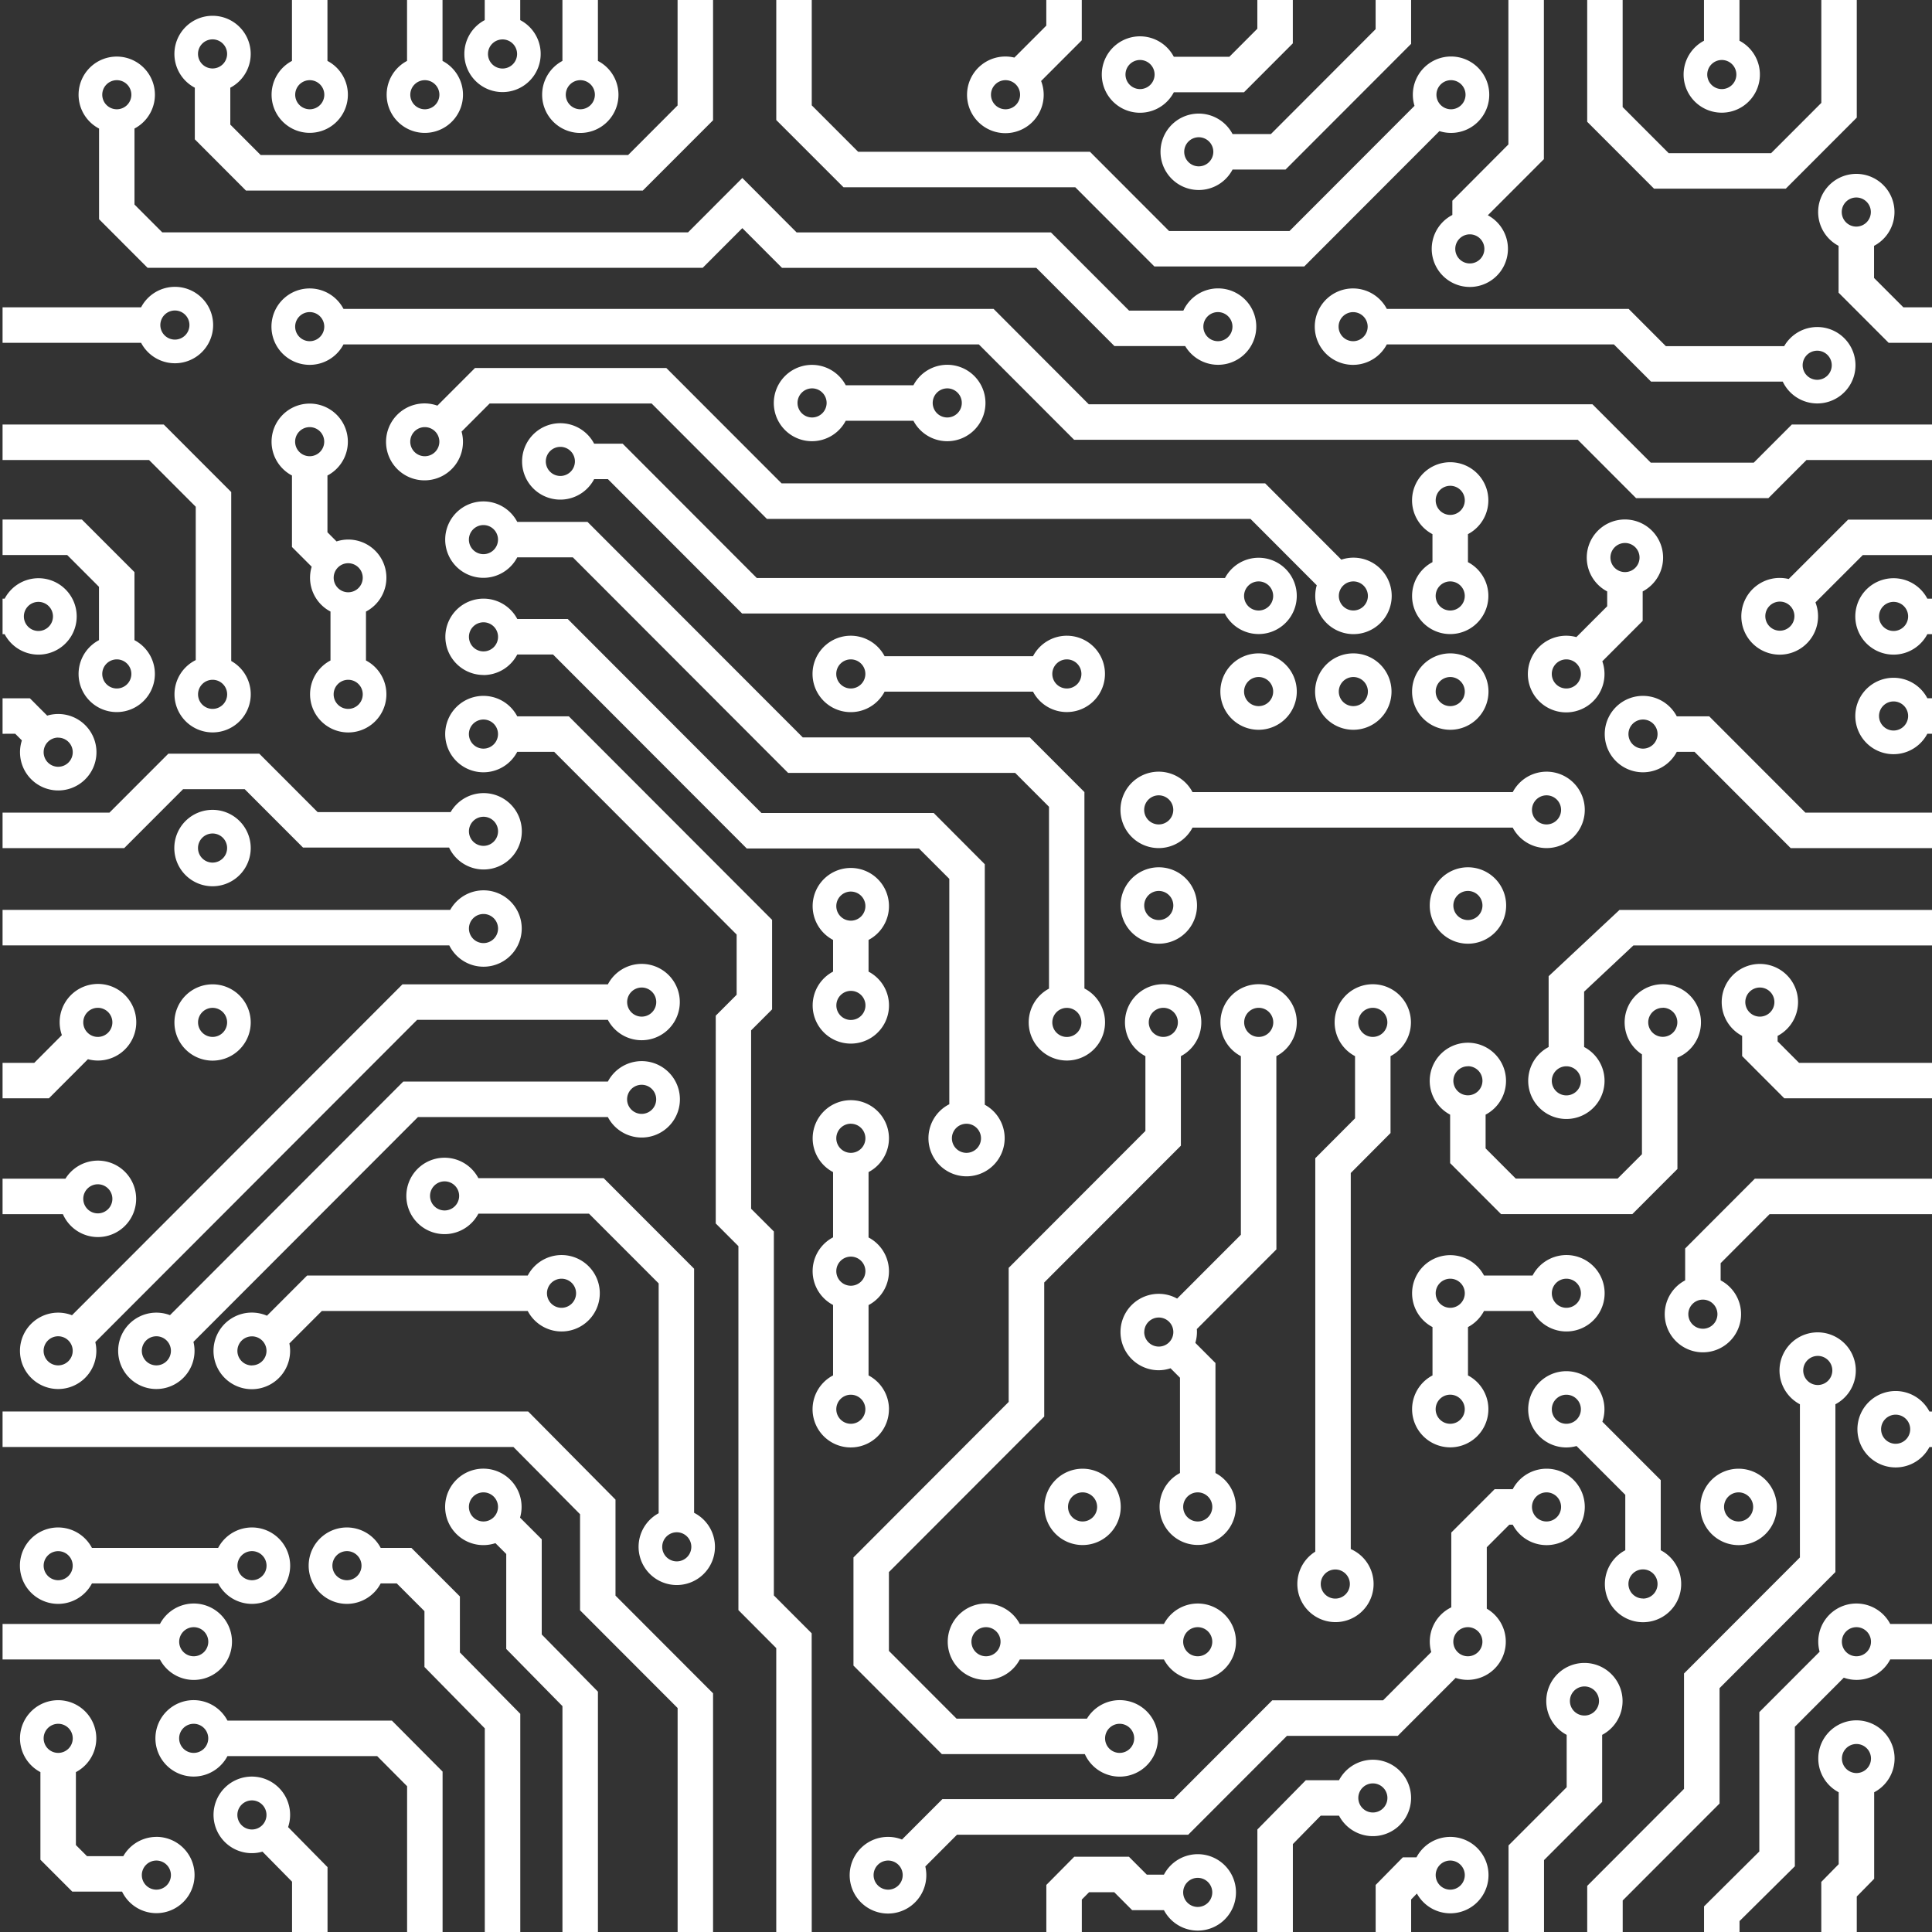 <svg xmlns="http://www.w3.org/2000/svg" viewBox="0 0 980 980">

    <rect x="0" y="0" width="980" height="980" fill="#333333" stroke="none"/>

    <path fill="white"
        d="M50.25,65.2v46l24.61,24.65H356.43l20.11-20.13,20.14,20.16h129l39.62,39.67h35.89a19.38,19.38,0,1,0-.93-18H572.71L533.09,117.9h-129L376.54,90.28,349,117.87H82.31L68.22,103.76V65.2a19.36,19.36,0,1,0-18,0Zm567.52,93.11a7.38,7.38,0,1,1-7.37,7.38A7.39,7.39,0,0,1,617.77,158.31ZM59.24,40.67a7.38,7.38,0,1,1-7.37,7.38A7.39,7.39,0,0,1,59.24,40.67Z" />
    <path fill="white"
        d="M638.44,282.92a19.34,19.34,0,0,0-17.07,10.27H383.88l-68.05-68.14H301.37a19.38,19.38,0,1,0,0,18h7l68.05,68.14H621.26a19.35,19.35,0,1,0,17.18-28.27ZM284.25,241.43a7.38,7.38,0,1,1,7.37-7.38A7.39,7.39,0,0,1,284.25,241.43Zm354.19,68.25a7.38,7.38,0,1,1,7.37-7.38A7.38,7.38,0,0,1,638.44,309.68Z" />
    <path fill="white"
        d="M541.17,322.47A19.38,19.38,0,0,0,524,332.85H448.7a19.38,19.38,0,1,0,0,18H524a19.36,19.36,0,1,0,17.13-28.38ZM431.58,349.23a7.38,7.38,0,1,1,7.37-7.38A7.39,7.39,0,0,1,431.58,349.23Zm109.59,0a7.38,7.38,0,1,1,7.37-7.38A7.38,7.38,0,0,1,541.17,349.23Z" />
    <path fill="white"
        d="M521.81,518.59a19.36,19.36,0,1,0,28.26-17.19V401.78l-27.69-27.73H407.21L298,264.72H262.37a19.38,19.38,0,1,0,0,18h28.21L399.76,392.05H514.93l17.17,17.18v92.25A19.4,19.4,0,0,0,521.81,518.59ZM245.24,281.1a7.38,7.38,0,1,1,7.37-7.38A7.39,7.39,0,0,1,245.24,281.1ZM541.17,526a7.38,7.38,0,1,1,7.37-7.38A7.39,7.39,0,0,1,541.17,526Z" />
    <path fill="white"
        d="M412.22,510a19.36,19.36,0,1,0,28.35-17.14V476.77a19.36,19.36,0,1,0-18,0v16.08A19.39,19.39,0,0,0,412.22,510Zm19.36,7.38A7.38,7.38,0,1,1,439,510,7.39,7.39,0,0,1,431.58,517.37Zm0-65.13a7.38,7.38,0,1,1-7.37,7.38A7.39,7.39,0,0,1,431.58,452.24Z" />
    <path fill="white"
        d="M607.53,852.14a19.38,19.38,0,1,0-17.13-28.38H517.28a19.38,19.38,0,1,0,0,18H590.4A19.38,19.38,0,0,0,607.53,852.14Zm0-26.76a7.38,7.38,0,1,1-7.37,7.38A7.39,7.39,0,0,1,607.53,825.38ZM500.15,840.14a7.38,7.38,0,1,1,7.37-7.38A7.39,7.39,0,0,1,500.15,840.14Z" />
    <path fill="white"
        d="M529.77,764.38A19.36,19.36,0,1,0,549.12,745,19.39,19.39,0,0,0,529.77,764.38ZM549.12,757a7.38,7.38,0,1,1-7.37,7.38A7.38,7.38,0,0,1,549.12,757Z" />
    <path fill="white"
        d="M754.17,816V784.83l11.44-11.45h1.72a19.38,19.38,0,1,0,0-18h-9.17l-22,22v37.94A19.29,19.29,0,0,0,726,838l-24.43,24.47H645.35l-50.08,50.14H478L457.53,933.1a19,19,0,0,0-7-1.34,19.44,19.44,0,1,0,18.83,15l16.08-16.11H602.72l50.07-50.14H709l29.36-29.39A19.36,19.36,0,0,0,754.17,816Zm30.29-59a7.38,7.38,0,1,1-7.37,7.38A7.39,7.39,0,0,1,784.46,757ZM450.52,958.52a7.38,7.38,0,1,1,7.37-7.38A7.38,7.38,0,0,1,450.52,958.52ZM744.58,840.14a7.38,7.38,0,1,1,7.37-7.38A7.39,7.39,0,0,1,744.58,840.14Z" />
    <path fill="white"
        d="M752.75,665H777.4a19.38,19.38,0,1,0,0-18H752.75a19.35,19.35,0,1,0-26.12,26.15v24.53a19.35,19.35,0,1,0,18,0V673.15A19.5,19.5,0,0,0,752.75,665Zm41.78-16.38a7.38,7.38,0,1,1-7.37,7.38A7.39,7.39,0,0,1,794.53,648.62Zm-58.91,0a7.38,7.38,0,1,1-7.37,7.38A7.39,7.39,0,0,1,735.62,648.62Zm0,73.59a7.38,7.38,0,1,1,7.37-7.38A7.39,7.39,0,0,1,735.62,722.21Z" />
    <path fill="white"
        d="M881.91,745a19.38,19.38,0,1,0,19.36,19.38A19.38,19.38,0,0,0,881.91,745Zm0,26.76a7.38,7.38,0,1,1,7.37-7.38A7.39,7.39,0,0,1,881.91,771.76Z" />
    <path fill="white"
        d="M814.06,803.5a19.36,19.36,0,1,0,28.34-17.15V750.79l-29.6-29.63a19.34,19.34,0,1,0-18.27,13.05,19.54,19.54,0,0,0,5.16-.72l24.73,24.76v28.1A19.4,19.4,0,0,0,814.06,803.5Zm-26.9-88.67a7.37,7.37,0,1,1,7.37,7.38A7.38,7.38,0,0,1,787.16,714.83Zm46.25,96a7.38,7.38,0,1,1,7.37-7.38A7.39,7.39,0,0,1,833.41,810.88Z" />
    <path fill="white"
        d="M450.93,714.83a19.4,19.4,0,0,0-10.36-17.15V662a19.38,19.38,0,0,0,0-34.3V594.54a19.35,19.35,0,1,0-18,0v33.1a19.37,19.37,0,0,0,0,34.3v35.73a19.37,19.37,0,1,0,28.34,17.15Zm-19.35-77.41a7.38,7.38,0,1,1-7.37,7.38A7.39,7.39,0,0,1,431.58,637.42Zm0-67.4a7.38,7.38,0,1,1-7.37,7.38A7.39,7.39,0,0,1,431.58,570Zm-7.37,144.81a7.37,7.37,0,1,1,7.37,7.38A7.39,7.39,0,0,1,424.21,714.83Z" />
    <path fill="white"
        d="M716.27,302.3a19.35,19.35,0,1,0,28.34-17.15V270.94a19.35,19.35,0,1,0-18,0v14.21A19.4,19.4,0,0,0,716.27,302.3Zm19.35,7.38A7.38,7.38,0,1,1,743,302.3,7.39,7.39,0,0,1,735.62,309.68Zm0-63.26a7.38,7.38,0,1,1-7.37,7.37A7.38,7.38,0,0,1,735.62,246.42Z" />
    <path fill="white"
        d="M735.62,370.18a19.38,19.38,0,1,0-19.35-19.38A19.38,19.38,0,0,0,735.62,370.18Zm0-26.76a7.38,7.38,0,1,1-7.37,7.38A7.39,7.39,0,0,1,735.62,343.42Z" />
    <path fill="white"
        d="M686.49,331.42a19.38,19.38,0,1,0,19.35,19.38A19.38,19.38,0,0,0,686.49,331.42Zm0,26.76a7.38,7.38,0,1,1,7.37-7.38A7.39,7.39,0,0,1,686.49,358.18Z" />
    <path fill="white"
        d="M638.44,331.42a19.38,19.38,0,1,0,19.35,19.38A19.39,19.39,0,0,0,638.44,331.42Zm0,26.76a7.38,7.38,0,1,1,7.37-7.38A7.38,7.38,0,0,1,638.44,358.18Z" />
    <path fill="white"
        d="M784.46,430.19a19.38,19.38,0,1,0-17.13-28.38H604.9a19.38,19.38,0,1,0,0,18H767.33A19.38,19.38,0,0,0,784.46,430.19Zm0-26.76a7.38,7.38,0,1,1-7.37,7.38A7.39,7.39,0,0,1,784.46,403.43ZM587.77,418.19a7.38,7.38,0,1,1,7.37-7.38A7.39,7.39,0,0,1,587.77,418.19Z" />
    <path fill="white"
        d="M587.77,478.69a19.38,19.38,0,1,0-19.35-19.38A19.39,19.39,0,0,0,587.77,478.69Zm0-26.76a7.38,7.38,0,1,1-7.37,7.38A7.38,7.38,0,0,1,587.77,451.93Z" />
    <path fill="white"
        d="M744.58,478.69a19.38,19.38,0,1,0-19.35-19.38A19.38,19.38,0,0,0,744.58,478.69Zm0-26.76a7.38,7.38,0,1,1-7.37,7.38A7.39,7.39,0,0,1,744.58,451.93Z" />
    <path fill="white"
        d="M411.91,223.8A19.35,19.35,0,0,0,429,213.42h34.33a19.38,19.38,0,1,0,0-18H429a19.36,19.36,0,1,0-17.12,28.38ZM480.48,197a7.38,7.38,0,1,1-7.37,7.38A7.39,7.39,0,0,1,480.48,197Zm-68.57,0a7.38,7.38,0,1,1-7.37,7.38A7.39,7.39,0,0,1,411.91,197Z" />
    <path fill="white"
        d="M703.46,174.69H818.63l18.87,18.89h66.8a19.38,19.38,0,1,0,.72-18H845l-18.87-18.89H703.46a19.38,19.38,0,1,0,0,18Zm218.3,3.2a7.38,7.38,0,1,1-7.37,7.38A7.39,7.39,0,0,1,921.76,177.89ZM679,165.69a7.37,7.37,0,1,1,7.37,7.38A7.38,7.38,0,0,1,679,165.69Z" />
    <path fill="white"
        d="M196,293.07a19.33,19.33,0,0,0-25.29-18.44L166.1,270v-28.8a19.35,19.35,0,1,0-18,0v36.26l10,10a19.34,19.34,0,0,0,9.54,22.74v24.83a19.36,19.36,0,1,0,18,0V310.22A19.39,19.39,0,0,0,196,293.07Zm-12,0a7.37,7.37,0,1,1-7.37-7.38A7.39,7.39,0,0,1,184,293.07Zm-26.93-76.41a7.38,7.38,0,1,1-7.37,7.38A7.39,7.39,0,0,1,157.11,216.66Zm19.56,142.92A7.38,7.38,0,1,1,184,352.2,7.38,7.38,0,0,1,176.67,359.58Z" />
    <path fill="white"
        d="M245.24,342.42A19.36,19.36,0,0,0,262.37,332h18.16l98.25,98.39h87.36l15.39,15.41V560.12a19.33,19.33,0,1,0,18,.26v-122l-25.92-26H386.23L288,314h-25.6a19.36,19.36,0,1,0-17.13,28.38Zm245,242.36a7.38,7.38,0,1,1,7.37-7.38A7.38,7.38,0,0,1,490.25,584.78Zm-245-269.12a7.38,7.38,0,1,1-7.37,7.38A7.38,7.38,0,0,1,245.24,315.66Z" />
    <path fill="white"
        d="M325.46,488.93a19.34,19.34,0,0,0-17.12,10.38H204.14L36.51,667.15A19.37,19.37,0,1,0,48.87,685.2a19.67,19.67,0,0,0-.53-4.43L211.59,517.31h96.75a19.36,19.36,0,1,0,17.12-28.38ZM29.51,692.58a7.38,7.38,0,1,1,7.37-7.38A7.39,7.39,0,0,1,29.51,692.58Zm296-176.9a7.38,7.38,0,1,1,7.37-7.37A7.38,7.38,0,0,1,325.46,515.68Z" />
    <path fill="white"
        d="M107.83,410.79a19.38,19.38,0,1,0,19.35,19.38A19.38,19.38,0,0,0,107.83,410.79Zm0,26.76a7.38,7.38,0,1,1,7.37-7.38A7.39,7.39,0,0,1,107.83,437.55Z" />
    <path fill="white"
        d="M127.18,518.59A19.35,19.35,0,1,0,107.83,538,19.38,19.38,0,0,0,127.18,518.59Zm-26.72,0a7.37,7.37,0,1,1,7.37,7.38A7.39,7.39,0,0,1,100.46,518.59Z" />
    <path fill="white"
        d="M79.33,931.76a19.34,19.34,0,0,0-16.78,9.76H44.12L38.5,935.9v-37a19.35,19.35,0,1,0-18,0v44.44l16.15,16.16H61.91a19.35,19.35,0,1,0,17.42-27.76ZM29.51,874.39a7.38,7.38,0,1,1-7.37,7.38A7.38,7.38,0,0,1,29.51,874.39Zm49.82,84.13a7.38,7.38,0,1,1,7.37-7.38A7.39,7.39,0,0,1,79.33,958.52Z" />
    <path fill="white"
        d="M352.08,767.38V643.55l-45.86-45.92H242.66a19.38,19.38,0,1,0,0,18h56.11L334.1,651V767.58a19.37,19.37,0,1,0,18-.2ZM225.53,614a7.38,7.38,0,1,1,7.37-7.38A7.39,7.39,0,0,1,225.53,614ZM343.3,792a7.38,7.38,0,1,1,7.37-7.38A7.38,7.38,0,0,1,343.3,792Z" />
    <path fill="white"
        d="M46.64,803.18h64a19.38,19.38,0,1,0,0-18h-64a19.38,19.38,0,1,0,0,18Zm81.17-16.38a7.38,7.38,0,1,1-7.37,7.38A7.38,7.38,0,0,1,127.81,786.8ZM22.14,794.18a7.37,7.37,0,1,1,7.37,7.38A7.39,7.39,0,0,1,22.14,794.18Z" />
    <path fill="white"
        d="M799.6,323.17a19.44,19.44,0,1,0,13.17,12.27l20.47-20.5V300a19.36,19.36,0,1,0-18,0v7.52Zm-5.07,26.06a7.38,7.38,0,1,1,7.37-7.38A7.38,7.38,0,0,1,794.53,349.23Zm29.73-73.8a7.38,7.38,0,1,1-7.37,7.38A7.39,7.39,0,0,1,824.26,275.43Z" />
    <path fill="white"
        d="M240.92,186.68l-19.06,19.08a19.51,19.51,0,1,0,12.27,13.17l14.23-14.25h82.18L389,263.21H634.3l33.62,33.67a19.39,19.39,0,1,0,12.47-13l-38.65-38.71H396.44L338,186.68Zm-25.43,44.74a7.38,7.38,0,1,1,7.37-7.38A7.38,7.38,0,0,1,215.49,231.42ZM693.86,302.3a7.37,7.37,0,1,1-7.37-7.38A7.39,7.39,0,0,1,693.86,302.3Z" />
    <path fill="white"
        d="M308.34,566.63a19.38,19.38,0,1,0,0-18H204.55L86.22,667.11A19.37,19.37,0,1,0,98.68,685.2a19,19,0,0,0-.56-4.55L212,566.63Zm17.12-16.38a7.38,7.38,0,1,1-7.37,7.38A7.38,7.38,0,0,1,325.46,550.25ZM79.33,692.58a7.38,7.38,0,1,1,7.37-7.38A7.39,7.39,0,0,1,79.33,692.58Z" />
    <path fill="white"
        d="M267.7,665a19.38,19.38,0,1,0,0-18H155.79l-20.37,20.39a19.43,19.43,0,1,0,11.37,14.07L163.24,665Zm17.12-16.38a7.38,7.38,0,1,1-7.37,7.38A7.39,7.39,0,0,1,284.82,648.62Zm-157,44a7.38,7.38,0,1,1,7.36-7.38A7.38,7.38,0,0,1,127.81,692.58Z" />
    <path fill="white"
        d="M432.92,844.87l44.84,44.9h72.52a19.4,19.4,0,1,0,1.07-18H485.21L450.9,837.42v-40l78.78-78.89v-68L599,581.13v-45.4a19.36,19.36,0,1,0-18,0v37.94l-69.35,69.44v68L432.92,790Zm135,29.52a7.38,7.38,0,1,1-7.37,7.38A7.38,7.38,0,0,1,567.89,874.39Zm22.16-363.18a7.38,7.38,0,1,1-7.37,7.38A7.39,7.39,0,0,1,590.05,511.21Z" />
    <path fill="white"
        d="M647.43,535.73a19.36,19.36,0,1,0-18,0v90.6l-32.34,32.38a19.15,19.15,0,0,0-9.34-2.42,19.38,19.38,0,0,0,0,38.76,19.06,19.06,0,0,0,6-1l4.79,4.8v48.34a19.35,19.35,0,1,0,18,0v-55.8l-10.21-10.22a19.43,19.43,0,0,0,.82-5.54c0-.49,0-1-.08-1.45l40.38-40.43Zm-67,139.94a7.37,7.37,0,1,1,7.37,7.38A7.39,7.39,0,0,1,580.4,675.67Zm27.13,96.09a7.38,7.38,0,1,1,7.37-7.38A7.38,7.38,0,0,1,607.53,771.76Zm30.91-260.55a7.38,7.38,0,1,1-7.37,7.38A7.39,7.39,0,0,1,638.44,511.21Z" />
    <path fill="white"
        d="M705.34,574.73v-39a19.35,19.35,0,1,0-18,0v31.55L667.17,587.5V787.07a19.34,19.34,0,1,0,18-1.31V595Zm-9-63.52a7.38,7.38,0,1,1-7.37,7.38A7.39,7.39,0,0,1,696.35,511.21Zm-19,299.67a7.38,7.38,0,1,1,7.37-7.38A7.39,7.39,0,0,1,677.38,810.88Z" />
    <path fill="white"
        d="M820.53,597.83H768.86l-15.29-15.31V565.4a19.35,19.35,0,1,0-18,0V590l25.82,25.85H828l22.87-22.9V536.48a19.36,19.36,0,1,0-18-1.67v50.67Zm-75.95-57a7.38,7.38,0,1,1-7.37,7.38A7.39,7.39,0,0,1,744.58,540.87Zm98.85-29.66a7.38,7.38,0,1,1-7.37,7.38A7.38,7.38,0,0,1,843.43,511.21Z" />
    <path fill="white"
        d="M872.24,914.83V856.3L931,797.42V712.31a19.35,19.35,0,1,0-18,0V790l-58.79,58.87v58.54L805.11,956.6V980h18v-16Zm49.81-227.05a7.38,7.38,0,1,1-7.37,7.38A7.39,7.39,0,0,1,922.05,687.78Z" />
    <path fill="white"
        d="M950.67,953V909.12a19.35,19.35,0,1,0-18,0v36.47l-8.83,9V980h18V962Zm-16.36-61a7.37,7.37,0,1,1,7.37,7.38A7.39,7.39,0,0,1,934.31,892Z" />
    <path fill="white"
        d="M941.68,813.38A19.32,19.32,0,0,0,923,837.82l-30.59,30.63v70.7L864.37,967v13h18v-5.54l28.06-27.8V875.9L935.26,851a19.24,19.24,0,0,0,23.55-9.26H980v-18H958.81A19.38,19.38,0,0,0,941.68,813.38Zm0,26.76a7.38,7.38,0,1,1,7.37-7.38A7.39,7.39,0,0,1,941.68,840.14Z" />
    <path fill="white"
        d="M961.57,705.59A19.38,19.38,0,1,0,978.7,734H980V716h-1.3A19.38,19.38,0,0,0,961.57,705.59Zm0,26.76a7.38,7.38,0,1,1,7.37-7.38A7.39,7.39,0,0,1,961.57,732.35Z" />
    <path fill="white"
        d="M854.79,633.28v16.18a19.36,19.36,0,1,0,18,0v-8.73l24.81-24.84H980v-18H890.13Zm9,40.71a7.38,7.38,0,1,1,7.37-7.38A7.39,7.39,0,0,1,863.78,674Z" />
    <path fill="white"
        d="M901.69,528.24v-2.79a19.36,19.36,0,1,0-18,0v10.24l21.39,21.43H980v-18H912.55Zm-9-12.56a7.38,7.38,0,1,1,7.37-7.37A7.38,7.38,0,0,1,892.7,515.68Z" />
    <path fill="white"
        d="M785.54,495.17V531.1a19.36,19.36,0,1,0,18,0V503l25-23.43H980v-18H821.46Zm9,60.46a7.38,7.38,0,1,1,7.37-7.38A7.38,7.38,0,0,1,794.53,555.63Z" />
    <path fill="white"
        d="M867,363.36H850.54a19.38,19.38,0,1,0,0,18h9l48.78,48.85H980v-18H915.78Zm-33.58,16.38a7.38,7.38,0,1,1,7.37-7.38A7.39,7.39,0,0,1,833.41,379.74Z" />
    <path fill="white"
        d="M960.52,343.8a19.38,19.38,0,1,0,17.12,28.38H980v-18h-2.36A19.35,19.35,0,0,0,960.52,343.8Zm0,26.76a7.38,7.38,0,1,1,7.37-7.38A7.39,7.39,0,0,1,960.52,370.56Z" />
    <path fill="white"
        d="M960.52,293.3a19.38,19.38,0,1,0,17.12,28.38H980v-18h-2.36A19.33,19.33,0,0,0,960.52,293.3Zm0,26.76a7.38,7.38,0,1,1,7.37-7.38A7.39,7.39,0,0,1,960.52,320.06Z" />
    <path fill="white"
        d="M907.31,293.7a19.46,19.46,0,1,0,13.57,11.87l24-24H980v-18H937.45Zm-4.47,26.22a7.38,7.38,0,1,1,7.37-7.38A7.39,7.39,0,0,1,902.84,319.92Z" />
    <path fill="white"
        d="M889.57,234.69H837.35l-29.58-29.62H552.27L504,156.69H174.24a19.38,19.38,0,1,0,0,18H496.51l48.32,48.38H800.32l29.58,29.62H897l19.32-19.34H980v-18H908.89ZM157.11,173.07a7.38,7.38,0,1,1,7.37-7.38A7.39,7.39,0,0,1,157.11,173.07Z" />
    <path fill="white"
        d="M950.61,141V124.7a19.36,19.36,0,1,0-18,0v23.76L958,173.88h22v-18H965.47Zm-9-26.06a7.38,7.38,0,1,1,7.37-7.38A7.39,7.39,0,0,1,941.62,114.94Z" />
    <path fill="white"
        d="M854,37.81a19.35,19.35,0,1,0,28.34-17.14V0h-18V20.67A19.38,19.38,0,0,0,854,37.81Zm19.35-7.38A7.38,7.38,0,1,1,866,37.81,7.39,7.39,0,0,1,873.36,30.43Z" />
    <polygon fill="white"
        points="838.99 95.69 905.84 95.69 941.84 59.65 941.84 0 923.86 0 923.86 52.19 898.39 77.69 846.43 77.69 823.08 54.31 823.08 0 805.1 0 805.1 61.77 838.99 95.69" />
    <path fill="white"
        d="M736.7,101.81v7.24a19.33,19.33,0,1,0,18,.14l28.43-28.46V0h-18V73.27Zm8.87,31.82a7.38,7.38,0,1,1,7.37-7.38A7.38,7.38,0,0,1,745.57,133.63Z" />
    <path fill="white"
        d="M644.66,68H625.21a19.38,19.38,0,1,0,0,18H652.1l63.68-63.76V0h-18V14.79ZM608.08,84.38A7.38,7.38,0,1,1,615.45,77,7.39,7.39,0,0,1,608.08,84.38Z" />
    <path fill="white"
        d="M623.58,28.81H595.42a19.38,19.38,0,1,0,0,18H631L655.78,22V0h-18V14.57ZM578.29,45.19a7.38,7.38,0,1,1,7.37-7.38A7.39,7.39,0,0,1,578.29,45.19Z" />
    <path fill="white"
        d="M514.53,29.21A19.44,19.44,0,1,0,528.1,41.09l20.63-20.66V0h-18V13Zm-4.47,26.22a7.38,7.38,0,1,1,7.37-7.38A7.38,7.38,0,0,1,510.06,55.43Z" />
    <path fill="white"
        d="M427.86,95H545.44l40.12,40.17h76l68.58-68.67a19.38,19.38,0,1,0-13.48-18.46,19.5,19.5,0,0,0,.84,5.65l-63.39,63.48H593L552.89,77H435.3L411.76,53.43V0h-18V60.89ZM736,40.67a7.38,7.38,0,1,1-7.37,7.38A7.38,7.38,0,0,1,736,40.67Z" />
    <path fill="white"
        d="M318.61,78.64H132.23L116.82,63.21V44.49a19.35,19.35,0,1,0-18,0V70.67l25.94,26H326.05L361.7,61V0h-18V53.49ZM107.83,34.73a7.38,7.38,0,1,1,7.37-7.38A7.39,7.39,0,0,1,107.83,34.73Z" />
    <path fill="white"
        d="M275,48.05A19.36,19.36,0,1,0,303.29,30.9V0h-18V30.9A19.39,19.39,0,0,0,275,48.05Zm19.36-7.38a7.38,7.38,0,1,1-7.37,7.38A7.39,7.39,0,0,1,294.31,40.67Z" />
    <path fill="white"
        d="M235.54,27.35A19.36,19.36,0,1,0,263.88,10.2V0h-18V10.2A19.39,19.39,0,0,0,235.54,27.35ZM254.9,20a7.38,7.38,0,1,1-7.37,7.38A7.39,7.39,0,0,1,254.9,20Z" />
    <path fill="white"
        d="M196.13,48.05A19.36,19.36,0,1,0,224.47,30.9V0h-18V30.9A19.39,19.39,0,0,0,196.13,48.05Zm19.36-7.38a7.38,7.38,0,1,1-7.37,7.38A7.39,7.39,0,0,1,215.49,40.67Z" />
    <path fill="white"
        d="M137.76,48.05A19.35,19.35,0,1,0,166.1,30.9V0h-18V30.9A19.4,19.4,0,0,0,137.76,48.05Zm19.35-7.38a7.38,7.38,0,1,1-7.37,7.38A7.39,7.39,0,0,1,157.11,40.67Z" />
    <path fill="white"
        d="M31.91,615.89a19.39,19.39,0,1,0,1.28-18H1.3v18Zm17.7-15.17a7.38,7.38,0,1,1-7.37,7.38A7.38,7.38,0,0,1,49.61,600.72Z" />
    <path fill="white"
        d="M81.13,841.76a19.38,19.38,0,1,0,0-18H1.3v18Zm17.13-16.38a7.38,7.38,0,1,1-7.37,7.38A7.39,7.39,0,0,1,98.26,825.38Z" />
    <path fill="white"
        d="M146.14,926.79a19.42,19.42,0,1,0-13,12.45l15,15.24V980h18V947.11ZM127.81,928a7.38,7.38,0,1,1,7.36-7.38A7.38,7.38,0,0,1,127.81,928Z" />
    <path fill="white"
        d="M198.79,872.77H115.38a19.38,19.38,0,1,0,0,18h75.93l15.19,15.29V980h18V898.63ZM98.26,889.15a7.38,7.38,0,1,1,7.37-7.38A7.38,7.38,0,0,1,98.26,889.15Z" />
    <path fill="white"
        d="M233.28,838.2V809.79L208.7,785.18H193.11a19.38,19.38,0,1,0,0,18h8.14l14.05,14.07v28.32l30.61,31.13V980h18V869.33ZM176,801.56a7.38,7.38,0,1,1,7.37-7.38A7.39,7.39,0,0,1,176,801.56Z" />
    <path fill="white"
        d="M274.79,829.08V780.81l-11-11a19.39,19.39,0,1,0-12.49,12.95l5.49,5.5v48.17l28.51,29V980h18V858.09Zm-29.55-57.32a7.38,7.38,0,1,1,7.37-7.38A7.39,7.39,0,0,1,245.24,771.76Z" />
    <path fill="white"
        d="M765.2,936.08V980h18V943.53L812.69,914V880a19.35,19.35,0,1,0-18,0v26.56Zm38.5-80.64a7.38,7.38,0,1,1-7.37,7.38A7.39,7.39,0,0,1,803.7,855.44Z" />
    <path fill="white"
        d="M735.62,970.52a19.38,19.38,0,1,0-17.12-28.38h-6.93l-13.77,14V980h18V963.49l2.92-3A19.36,19.36,0,0,0,735.62,970.52Zm0-26.76a7.38,7.38,0,1,1-7.37,7.38A7.39,7.39,0,0,1,735.62,943.76Z" />
    <path fill="white"
        d="M679.22,921a19.38,19.38,0,1,0,0-18H662.38L637.8,928v52h18V935.4L669.92,921Zm17.13-16.38A7.38,7.38,0,1,1,689,912,7.39,7.39,0,0,1,696.35,904.62Z" />
    <path fill="white"
        d="M565.21,959.83l9.06,9.08H590.4a19.38,19.38,0,1,0,0-18h-8.69l-9.06-9.08H544.91l-14.16,14.3V980h18V963.54l3.67-3.71Zm42.32-7.3a7.38,7.38,0,1,1-7.37,7.38A7.39,7.39,0,0,1,607.53,952.53Z" />
    <polygon fill="white"
        points="260.43 733.97 294.23 768.09 294.23 816.83 343.72 866.39 343.72 980 361.7 980 361.7 858.93 312.21 809.38 312.21 760.67 267.91 715.97 1.3 715.97 1.3 733.97 260.43 733.97" />
    <path fill="white"
        d="M411.72,828.49l-19.18-19.21V624.66L381,613.14V522.65L391.64,512V466.6L288.54,363.36H262.37a19.38,19.38,0,1,0,0,18H281.1l92.56,92.69v30.53l-10.6,10.62V620.6l11.5,11.51V816.73L393.75,836l0,144h18ZM245.24,379.74a7.38,7.38,0,1,1,7.37-7.38A7.39,7.39,0,0,1,245.24,379.74Z" />
    <path fill="white"
        d="M71.57,173.88a19.38,19.38,0,1,0,0-18H1.3v18ZM88.7,157.5a7.38,7.38,0,1,1-7.37,7.38A7.39,7.39,0,0,1,88.7,157.5Z" />
    <path fill="white"
        d="M75.62,233.35l23.67,23.7v77.78a19.34,19.34,0,1,0,18,.46v-85.7L83.07,215.35H1.3v18Zm32.21,111.47a7.38,7.38,0,1,1-7.37,7.38A7.39,7.39,0,0,1,107.83,344.82Z" />
    <path fill="white"
        d="M34.09,281.53l16.12,16.14v27.05a19.35,19.35,0,1,0,18,0V290.21L41.54,263.53H1.3v18Zm25.15,52.94a7.38,7.38,0,1,1-7.37,7.38A7.39,7.39,0,0,1,59.24,334.47Z" />
    <path fill="white"
        d="M2.36,321.68a19.38,19.38,0,1,0,0-18H1.3v18ZM19.48,305.3a7.38,7.38,0,1,1-7.37,7.38A7.38,7.38,0,0,1,19.48,305.3Z" />
    <path fill="white"
        d="M7.71,372.18l3.39,3.39A19.39,19.39,0,1,0,23.94,363l-8.78-8.79H1.3v18Zm21.8,2a7.38,7.38,0,1,1-7.37,7.38A7.38,7.38,0,0,1,29.51,374.14Z" />
    <path fill="white"
        d="M63,430.21l29.87-29.9h31.25l29.59,29.62h74.09a19.37,19.37,0,1,0,.78-18H161.11l-29.58-29.62H85.38l-29.87,29.9H1.3v18ZM245.24,414.3a7.38,7.38,0,1,1-7.37,7.38A7.38,7.38,0,0,1,245.24,414.3Z" />
    <path fill="white"
        d="M227.9,479.55a19.37,19.37,0,1,0,.46-18H1.3v18Zm17.34-15.93a7.38,7.38,0,1,1-7.37,7.38A7.38,7.38,0,0,1,245.24,463.62Z" />
    <path fill="white"
        d="M24.8,557.12l19.8-19.84a19.43,19.43,0,1,0-13.21-12.22l-14,14.06H1.3v18Zm24.81-45.91a7.38,7.38,0,1,1-7.37,7.38A7.38,7.38,0,0,1,49.61,511.21Z" />

</svg>